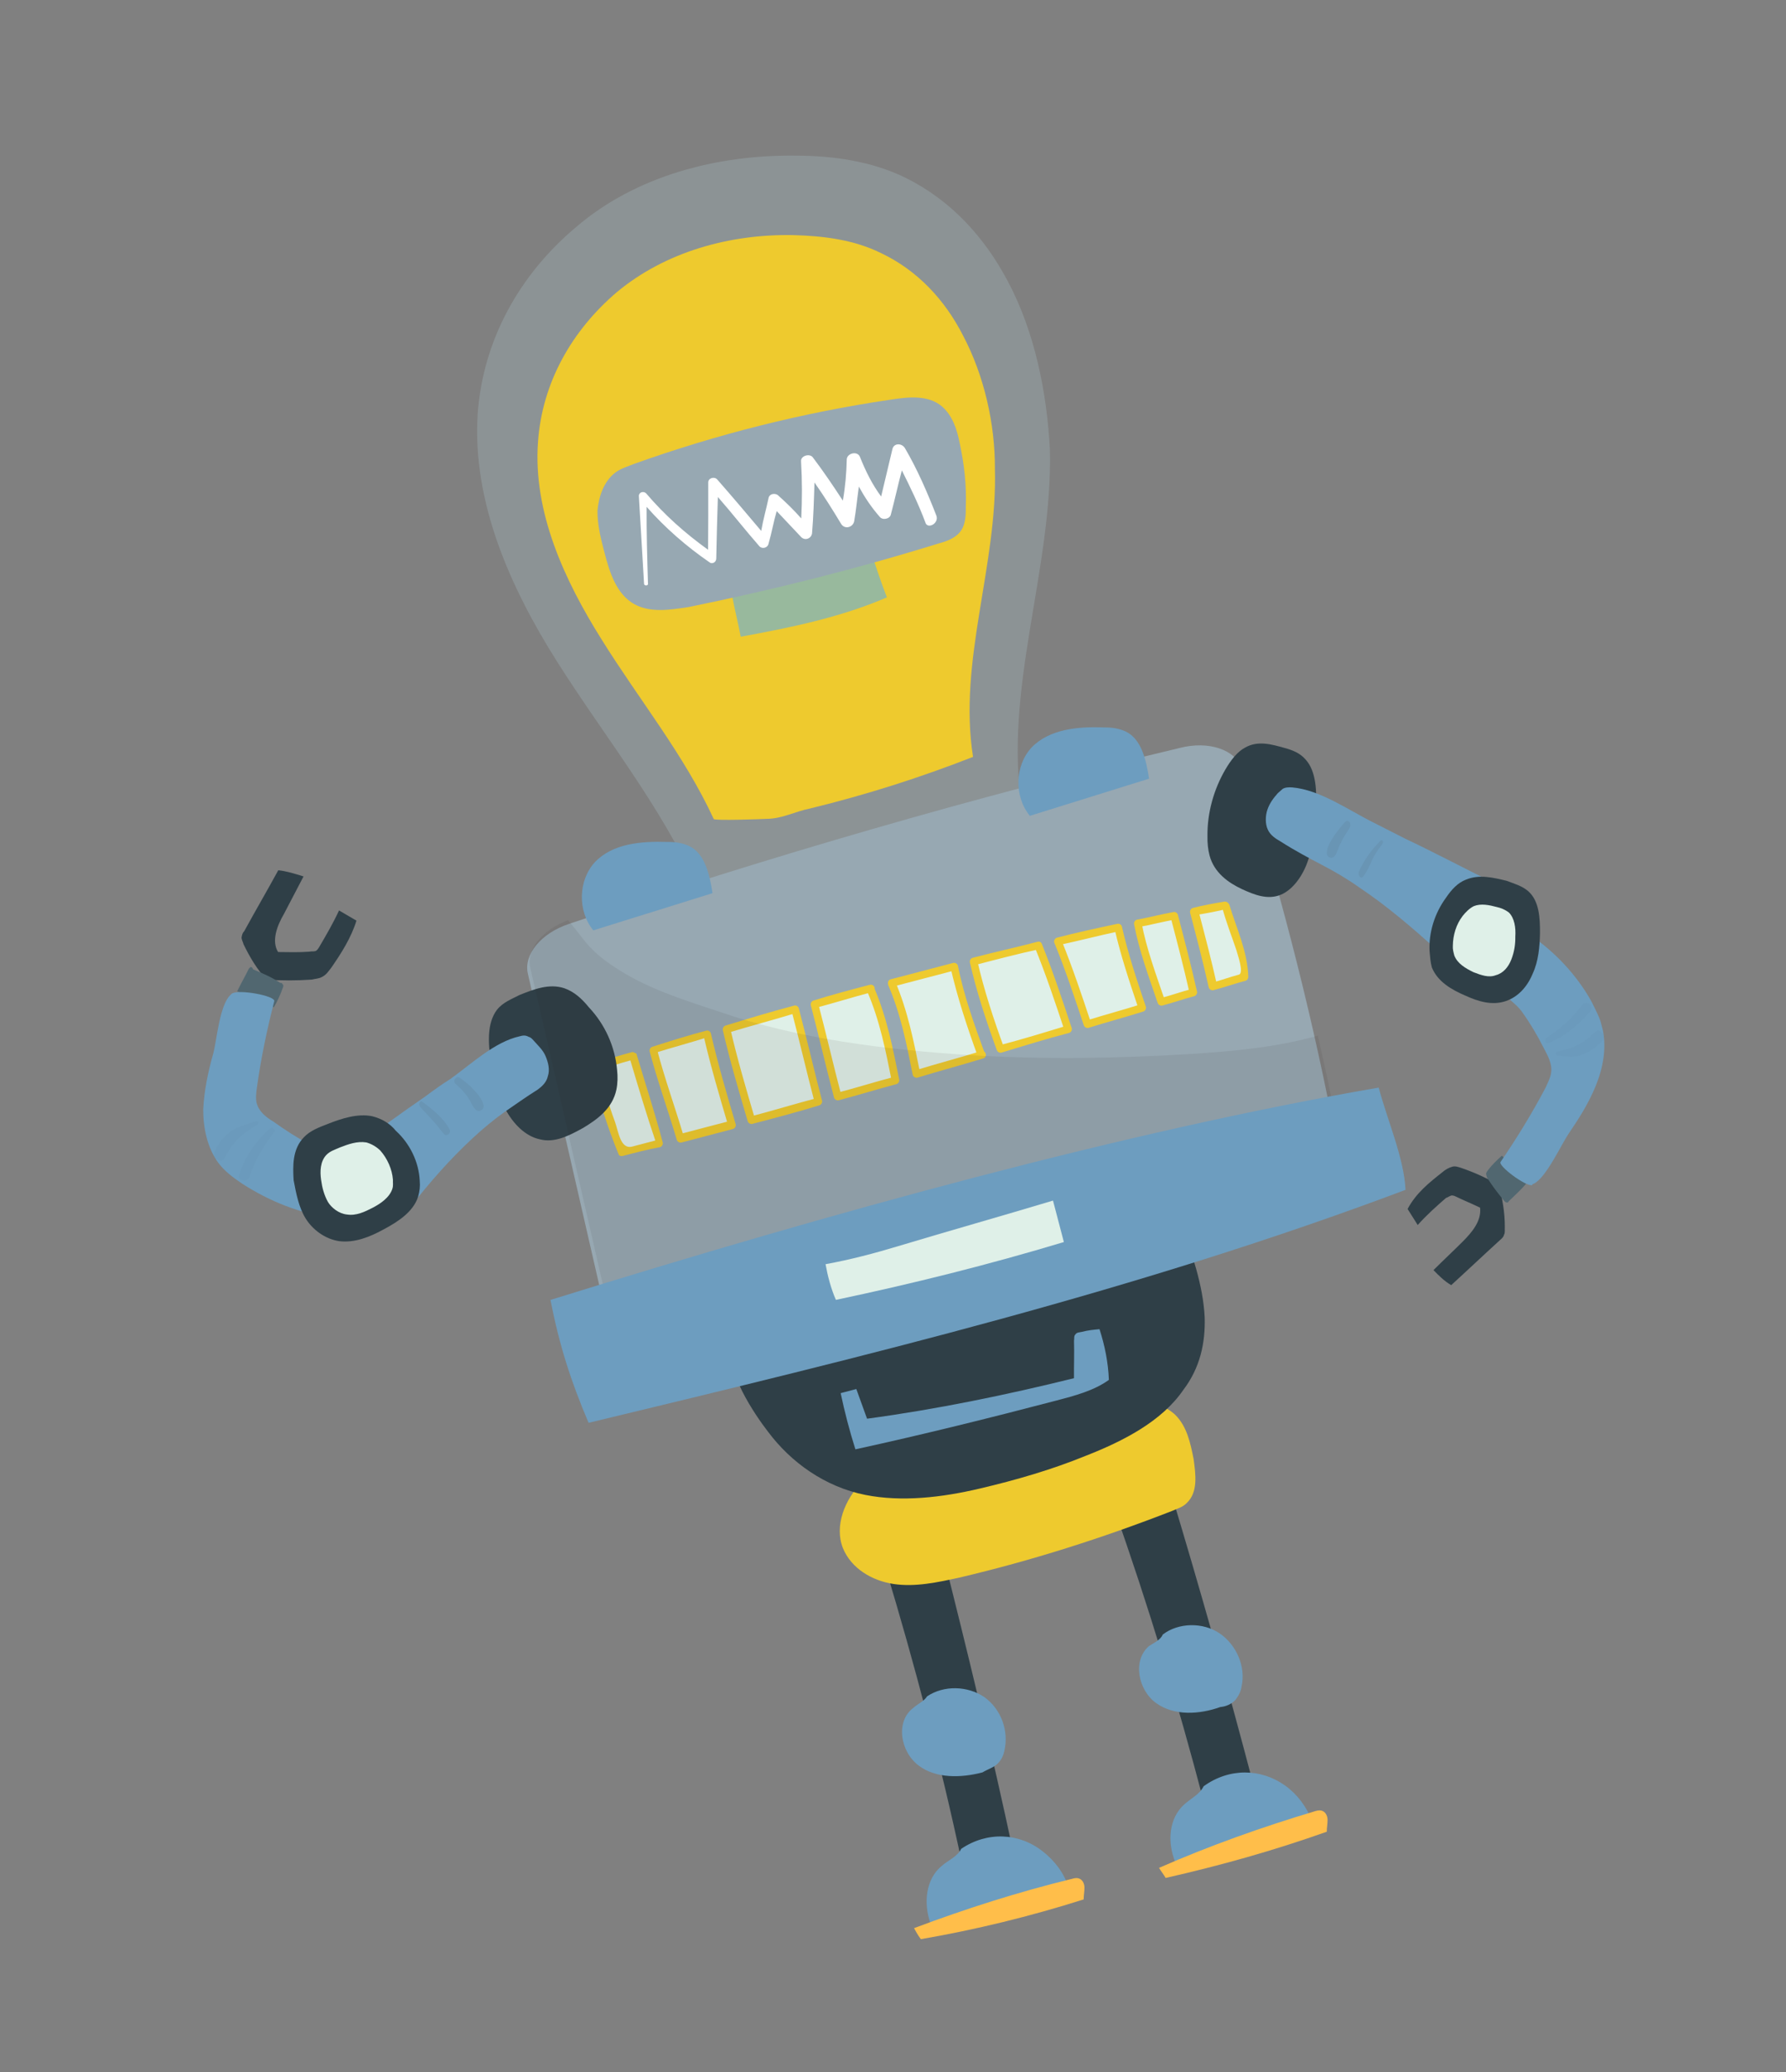 <svg width="175" height="203" viewBox="0 0 175 203" fill="none" xmlns="http://www.w3.org/2000/svg">
<rect x="0" y="0" width="175" height="203" fill="#808080" stroke="none"/>
<g clip-path="url(#clip0_11194_23925)">
<path opacity="0.24" d="M98.745 27.547C96.455 23.228 93.2 19.645 88.762 17.433C85.439 15.797 81.631 15.252 77.965 15.249C70.225 15.157 62.283 17.24 56.457 22.24C50.921 26.875 47.307 33.321 46.803 40.591C46.268 49.219 50.008 57.594 54.618 64.873C59.227 72.152 64.782 78.99 68.29 86.847C68.361 87.118 74.174 86.847 74.853 86.862C76.776 86.84 78.282 85.963 80.201 85.556C87.083 83.847 93.486 81.782 100.155 79.261C98.256 67.606 103.166 55.805 102.872 44.019C102.582 38.5 101.405 32.54 98.745 27.547Z" fill="#B6D3DB"/>
<path d="M114.683 146.052C112.812 146.639 111.03 147.203 109.159 147.79C112.504 157.233 115.397 166.795 117.93 176.451C119.554 176.025 121.269 175.576 122.893 175.15C120.361 165.493 117.6 155.704 114.683 146.052Z" fill="#2F3F47"/>
<path d="M121.029 166.572C121.319 166.207 121.586 165.751 121.648 165.252C122.101 163.301 121.148 161.139 119.506 160.027C117.864 158.914 115.466 158.965 113.94 160.136C113.698 160.682 113.09 160.938 112.595 161.261C110.937 162.66 111.514 165.595 113.294 166.865C115.073 168.134 117.538 167.97 119.566 167.245C120.131 167.193 120.649 166.961 121.029 166.572Z" fill="#6D9DBF"/>
<path d="M128.565 178.392C128.006 176.995 127.11 175.783 125.923 174.937C123.55 173.245 120.449 173.19 117.936 175.006C117.56 175.78 116.705 176.197 116.078 176.748C114.509 178.124 114.356 180.479 115.171 182.483C119.659 181.21 124.124 179.846 128.565 178.392Z" fill="#6D9DBF"/>
<path d="M113.57 182.999C113.755 183.336 114.03 183.65 114.215 183.987C119.587 182.771 124.797 181.308 130.003 179.46C129.999 179.076 130.085 178.667 130.08 178.283C130.076 177.898 129.867 177.47 129.459 177.385C129.255 177.342 129.074 177.389 128.894 177.436C123.617 179.013 118.501 180.837 113.57 182.999Z" fill="#FFBE4A"/>
<path d="M92.326 152.013C90.431 152.51 88.626 152.983 86.755 153.57C89.648 163.132 92.181 172.788 94.262 182.563C95.91 182.227 97.649 181.868 99.297 181.532C97.192 171.667 94.792 161.783 92.326 152.013Z" fill="#2F3F47"/>
<path d="M97.77 172.771C98.15 172.382 98.326 171.95 98.412 171.542C98.865 169.59 98.116 167.472 96.451 166.269C94.808 165.156 92.477 165.093 90.838 166.198C90.571 166.653 89.963 166.909 89.493 167.322C87.721 168.655 88.207 171.614 90.011 172.973C91.7 174.266 94.188 174.193 96.264 173.648C96.848 173.302 97.39 173.16 97.77 172.771Z" fill="#6D9DBF"/>
<path d="M104.722 184.933C104.253 183.513 103.356 182.301 102.146 181.365C99.84 179.559 96.715 179.413 94.178 181.14C93.802 181.914 92.923 182.241 92.296 182.791C90.704 184.076 90.46 186.455 91.185 188.484C95.811 187.367 100.323 186.183 104.722 184.933Z" fill="#6D9DBF"/>
<path d="M89.561 188.907C89.746 189.244 89.93 189.582 90.229 189.986C95.582 189.064 100.93 187.758 106.183 186.091C106.179 185.706 106.265 185.298 106.26 184.913C106.256 184.528 106.047 184.101 105.639 184.015C105.435 183.972 105.254 184.019 105.074 184.067C99.816 185.349 94.653 186.993 89.561 188.907Z" fill="#FFBE4A"/>
<path d="M90.739 141.914C88.53 142.687 86.141 143.506 84.463 145.2C82.786 146.894 81.729 149.486 82.592 151.671C83.407 153.676 85.457 154.874 87.566 155.189C89.674 155.504 91.863 155.027 93.963 154.572C101.049 152.907 107.993 150.7 114.819 148.041C115.337 147.809 115.879 147.667 116.259 147.278C117.423 146.201 117.154 144.439 116.956 142.948C116.643 141.39 116.308 139.742 115.14 138.601C113.356 136.947 110.531 137.206 108.137 137.641C102.267 138.795 96.42 140.039 90.739 141.914Z" fill="#EECA2E"/>
<path d="M118.04 129.063C117.891 125.919 116.768 122.741 115.693 119.744C115.46 119.226 115.204 118.618 114.749 118.352C112.176 117.001 104.029 120.874 101.208 121.517C93.603 123.415 86.094 125.674 78.656 128.204C76.537 128.952 72.562 129.609 71.795 131.836C70.962 134.176 73.955 138.6 75.264 140.282C77.494 143.266 80.825 145.671 84.795 146.463C88.356 147.169 92.288 146.716 96.012 145.836C99.555 145.003 103.051 143.99 106.362 142.639C110.124 141.17 113.858 139.226 115.95 136.17C117.599 134.001 118.114 131.551 118.04 129.063Z" fill="#2F3F47"/>
<path d="M94.348 32.844C92.565 29.357 89.885 26.491 86.358 24.812C83.695 23.485 80.703 23.112 77.693 23.034C71.491 22.924 65.198 24.671 60.446 28.618C56.031 32.38 53.126 37.483 52.717 43.281C52.208 50.166 55.318 56.874 58.96 62.67C62.626 68.557 67.033 73.96 69.934 80.24C69.981 80.42 74.663 80.253 75.138 80.225C76.677 80.207 77.846 79.515 79.403 79.203C84.932 77.85 90.095 76.206 95.344 74.154C93.856 64.803 97.753 55.389 97.485 45.911C97.503 41.566 96.453 36.825 94.348 32.844Z" fill="#EECA2E"/>
<path d="M65.615 129.599C86.493 124.991 107.136 119.481 127.541 113.068C128.601 112.694 129.75 112.296 130.33 111.565C130.753 110.972 130.678 110.316 130.536 109.775C128.252 98.124 125.246 86.663 121.698 75.344C121.111 73.472 118.453 72.53 115.565 73.287C95.412 78.091 75.43 83.91 55.751 90.518C53 91.433 51.327 93.511 51.71 95.34L59.049 127.366C59.286 128.269 59.522 129.171 60.434 129.704C61.777 130.413 63.786 129.982 65.615 129.599Z" fill="#97A8B2"/>
<path d="M62.032 103.436C60.768 103.768 59.619 104.166 58.355 104.497C58.98 107.613 59.709 110.026 60.941 112.885C62.205 112.554 63.378 112.246 64.575 112.029C63.817 109.141 62.88 106.301 62.032 103.436Z" fill="#DFF0E8"/>
<path d="M62.393 103.343C62.369 103.253 62.346 103.162 62.255 103.186C62.141 103.119 62.027 103.053 61.937 103.076C60.674 103.408 59.524 103.806 58.261 104.137C58.08 104.184 57.947 104.412 57.995 104.593C58.571 107.528 59.509 110.369 60.604 113.071C60.651 113.252 60.855 113.295 61.036 113.248C62.209 112.94 63.473 112.608 64.669 112.391C64.85 112.344 64.983 112.116 64.936 111.935C64.178 109.048 63.24 106.207 62.393 103.343ZM60.251 109.885C59.62 108.217 59.171 106.503 58.811 104.764C59.804 104.504 60.773 104.153 61.766 103.893C62.59 106.667 63.366 109.261 64.209 111.74C63.487 111.929 62.766 112.119 61.953 112.332C60.78 112.639 60.601 110.854 60.251 109.885Z" fill="#EECA2E"/>
<path d="M77.91 98.883C75.654 99.475 73.422 100.157 71.189 100.839C71.88 103.84 72.751 106.795 73.623 109.749C75.879 109.158 78.045 108.59 80.187 107.931C79.406 104.953 78.715 101.951 77.91 98.883Z" fill="#DFF0E8"/>
<path d="M77.816 98.523C75.56 99.114 73.327 99.796 71.095 100.478C70.914 100.526 70.781 100.754 70.828 100.934C71.519 103.936 72.391 106.89 73.262 109.845C73.309 110.025 73.537 110.158 73.718 110.111C75.883 109.543 78.139 108.951 80.282 108.293C80.462 108.246 80.595 108.018 80.548 107.837C79.767 104.859 79.076 101.857 78.271 98.789C78.153 98.338 77.431 98.527 77.549 98.978C78.331 101.956 79.021 104.958 79.826 108.027C79.893 107.913 80.026 107.685 80.092 107.571C77.927 108.139 75.694 108.821 73.528 109.389C73.642 109.456 73.87 109.589 73.984 109.655C73.112 106.701 72.241 103.746 71.55 100.745C71.484 100.859 71.351 101.086 71.284 101.2C73.516 100.518 75.773 99.927 78.005 99.245C78.456 99.126 78.267 98.404 77.816 98.523Z" fill="#EECA2E"/>
<path d="M85.287 96.853C83.482 97.326 81.677 97.8 79.805 98.387C80.587 101.365 81.301 104.457 82.082 107.435C83.977 106.938 85.849 106.351 87.744 105.854C87.21 102.714 86.609 99.689 85.287 96.853Z" fill="#DFF0E8"/>
<path d="M85.192 96.493C83.387 96.966 81.492 97.463 79.711 98.027C79.53 98.074 79.397 98.302 79.445 98.482C80.226 101.46 80.94 104.552 81.721 107.53C81.769 107.711 81.996 107.844 82.177 107.797C84.072 107.3 85.943 106.712 87.839 106.215C88.019 106.168 88.152 105.94 88.105 105.76C87.481 102.644 86.88 99.619 85.648 96.759C85.439 96.331 84.855 96.677 84.973 97.129C86.205 99.989 86.782 102.924 87.383 105.949C87.45 105.835 87.583 105.607 87.649 105.493C85.754 105.99 83.883 106.578 81.987 107.075C82.101 107.141 82.329 107.275 82.443 107.341C81.662 104.363 80.948 101.271 80.166 98.293C80.1 98.407 79.967 98.635 79.9 98.749C81.705 98.275 83.576 97.688 85.381 97.215C85.923 97.073 85.734 96.35 85.192 96.493Z" fill="#EECA2E"/>
<path d="M101.735 92.634C99.659 93.179 97.47 93.656 95.394 94.201C96.061 97.112 96.999 99.953 98.027 102.77C100.26 102.088 102.402 101.429 104.658 100.838C103.744 98.088 102.83 95.337 101.735 92.634Z" fill="#DFF0E8"/>
<path d="M101.64 92.274C99.565 92.818 97.375 93.296 95.299 93.841C95.119 93.888 94.986 94.116 95.033 94.296C95.7 97.208 96.638 100.048 97.666 102.865C97.714 103.046 97.942 103.179 98.122 103.131C100.354 102.449 102.497 101.791 104.753 101.199C104.933 101.152 105.066 100.924 105.019 100.744C104.105 97.993 103.167 95.153 102.072 92.45C101.864 92.022 101.279 92.369 101.398 92.82C102.469 95.433 103.383 98.183 104.297 100.933C104.364 100.819 104.497 100.591 104.563 100.477C102.331 101.159 100.189 101.818 97.933 102.409C98.046 102.476 98.274 102.609 98.388 102.676C97.36 99.859 96.422 97.018 95.755 94.107C95.689 94.221 95.555 94.449 95.489 94.562C97.564 94.018 99.73 93.45 101.83 92.996C102.281 92.878 102.091 92.156 101.64 92.274Z" fill="#EECA2E"/>
<path d="M109.567 90.873C107.648 91.279 105.639 91.71 103.654 92.231C104.725 94.843 105.639 97.593 106.553 100.344C108.334 99.78 110.139 99.307 111.92 98.743C111.12 96.059 110.163 93.513 109.567 90.873Z" fill="#DFF0E8"/>
<path d="M109.472 90.512C107.463 90.943 105.544 91.35 103.559 91.87C103.379 91.918 103.245 92.145 103.293 92.326C104.364 94.939 105.278 97.689 106.192 100.439C106.24 100.62 106.467 100.753 106.648 100.705C108.429 100.142 110.234 99.668 112.015 99.105C112.196 99.057 112.329 98.83 112.282 98.649C111.415 96.079 110.548 93.51 109.928 90.778C109.81 90.327 109.088 90.517 109.206 90.968C109.802 93.609 110.669 96.178 111.56 98.838C111.626 98.725 111.759 98.497 111.826 98.383C110.045 98.946 108.24 99.42 106.459 99.983C106.572 100.05 106.8 100.183 106.914 100.25C106 97.499 105.109 94.839 104.015 92.136C103.948 92.25 103.815 92.478 103.748 92.592C105.757 92.162 107.653 91.665 109.662 91.234C110.113 91.116 109.923 90.394 109.472 90.512Z" fill="#EECA2E"/>
<path d="M115.053 89.722C113.856 89.94 112.683 90.247 111.486 90.465C111.968 93.039 112.925 95.585 113.792 98.155C114.875 97.871 115.844 97.52 116.927 97.236C116.354 94.686 115.692 92.159 115.053 89.722Z" fill="#DFF0E8"/>
<path d="M114.958 89.362C113.761 89.579 112.588 89.887 111.391 90.105C111.211 90.152 111.077 90.38 111.125 90.56C111.631 93.225 112.564 95.68 113.431 98.25C113.478 98.431 113.706 98.564 113.887 98.517C114.97 98.233 115.939 97.882 117.022 97.598C117.202 97.551 117.335 97.323 117.288 97.142C116.715 94.592 116.076 92.155 115.414 89.628C115.295 89.177 114.573 89.366 114.692 89.818C115.354 92.344 115.993 94.781 116.566 97.332C116.632 97.218 116.766 96.99 116.832 96.876C115.749 97.16 114.78 97.511 113.697 97.795C113.811 97.861 114.039 97.994 114.153 98.061C113.286 95.491 112.353 93.035 111.847 90.371C111.78 90.485 111.647 90.713 111.58 90.826C112.777 90.609 113.95 90.301 115.147 90.084C115.598 89.966 115.409 89.244 114.958 89.362Z" fill="#EECA2E"/>
<path d="M120.087 88.692C119.071 88.862 117.964 89.056 116.971 89.316C117.61 91.753 118.249 94.189 118.798 96.65C119.881 96.366 120.85 96.015 121.933 95.731C121.93 93.513 120.769 90.924 120.087 88.692Z" fill="#DFF0E8"/>
<path d="M119.992 88.332C118.976 88.502 117.869 88.695 116.877 88.956C116.696 89.003 116.563 89.231 116.61 89.412C117.249 91.848 117.889 94.285 118.437 96.745C118.485 96.926 118.712 97.059 118.893 97.011C119.976 96.727 120.945 96.377 122.028 96.093C122.208 96.045 122.275 95.931 122.318 95.727C122.244 93.239 121.177 91.011 120.472 88.688C120.353 88.237 119.631 88.426 119.75 88.877C120.128 90.322 120.688 91.718 121.133 93.048C121.251 93.499 121.929 95.347 121.387 95.489C120.485 95.726 119.696 96.029 118.794 96.266C118.908 96.332 119.136 96.466 119.25 96.532C118.701 94.072 118.062 91.635 117.423 89.198C117.356 89.312 117.223 89.54 117.156 89.654C118.173 89.484 119.279 89.29 120.272 89.03C120.657 89.025 120.467 88.303 119.992 88.332Z" fill="#EECA2E"/>
<path d="M96.156 103.358C95.128 100.541 94.076 97.634 93.499 94.699C91.514 95.22 89.438 95.764 87.362 96.309C88.571 99.078 89.195 102.194 89.796 105.219C91.848 104.585 94.014 104.017 96.156 103.358Z" fill="#DFF0E8"/>
<path d="M96.517 103.264C95.489 100.447 94.437 97.54 93.86 94.605C93.813 94.425 93.585 94.291 93.404 94.339C91.329 94.883 89.343 95.404 87.268 95.948C86.997 96.019 86.978 96.314 87.025 96.494C88.257 99.354 88.834 102.289 89.435 105.315C89.482 105.495 89.71 105.628 89.891 105.581C92.033 104.923 94.199 104.355 96.341 103.696C96.792 103.578 96.603 102.856 96.151 102.974C94.009 103.633 91.843 104.201 89.701 104.859C89.815 104.925 90.043 105.059 90.157 105.125C89.556 102.1 88.932 98.984 87.7 96.124C87.657 96.329 87.5 96.466 87.457 96.67C89.533 96.126 91.518 95.605 93.594 95.061C93.48 94.994 93.252 94.861 93.138 94.794C93.805 97.706 94.767 100.637 95.795 103.454C95.913 103.905 96.635 103.715 96.517 103.264Z" fill="#EECA2E"/>
<path d="M69.294 101.338C67.489 101.811 65.798 102.351 64.017 102.915C64.775 105.803 65.803 108.62 66.674 111.574C68.389 111.124 70.013 110.698 71.728 110.249C70.856 107.294 69.895 104.363 69.294 101.338Z" fill="#DFF0E8"/>
<path d="M69.2 100.978C67.395 101.451 65.614 102.015 63.922 102.555C63.742 102.602 63.609 102.83 63.656 103.01C64.414 105.898 65.442 108.715 66.313 111.669C66.36 111.85 66.588 111.983 66.769 111.936C68.483 111.486 70.108 111.06 71.822 110.61C72.003 110.563 72.136 110.335 72.089 110.155C71.217 107.2 70.346 104.246 69.655 101.244C69.537 100.793 68.815 100.982 68.933 101.433C69.624 104.435 70.496 107.389 71.343 110.254C71.41 110.14 71.543 109.912 71.609 109.798C69.895 110.248 68.27 110.674 66.556 111.123C66.67 111.19 66.897 111.323 67.011 111.39C66.164 108.526 65.136 105.709 64.355 102.731C64.288 102.845 64.155 103.072 64.088 103.186C65.869 102.623 67.674 102.149 69.365 101.609C69.84 101.581 69.651 100.859 69.2 100.978Z" fill="#EECA2E"/>
<path d="M58.306 84.45C56.651 86.234 56.573 89.244 58.134 91.15C62.057 89.928 65.89 88.73 69.814 87.508C69.545 85.746 69.09 83.646 67.543 82.895C66.883 82.586 66.18 82.481 65.411 82.489C62.785 82.406 60.05 82.642 58.306 84.45Z" fill="#6D9DBF"/>
<path d="M101.081 73.231C99.427 75.015 99.349 78.025 100.91 79.931C104.833 78.709 108.666 77.511 112.59 76.289C112.32 74.527 111.866 72.428 110.319 71.676C109.659 71.367 108.956 71.262 108.187 71.271C105.651 71.164 102.826 71.423 101.081 73.231Z" fill="#6D9DBF"/>
<path d="M141.32 114.854C141.634 114.579 141.971 114.394 142.332 114.299C142.603 114.228 142.921 114.338 143.239 114.447C144.512 114.885 145.717 115.437 146.856 116.103C147.211 117.457 147.453 118.744 147.447 120.192C147.427 120.486 147.498 120.757 147.365 120.985C147.322 121.189 147.165 121.327 147.009 121.464C145.374 122.954 143.829 124.42 142.195 125.91C141.511 125.51 140.984 124.973 140.458 124.436C141.375 123.521 142.383 122.581 143.3 121.665C144.217 120.75 145.177 119.63 145.026 118.319C144.253 117.943 143.389 117.591 142.615 117.215C142.501 117.149 142.297 117.106 142.207 117.129C142.026 117.177 141.869 117.314 141.689 117.362C140.748 118.187 139.807 119.013 138.913 120.019C138.591 119.525 138.245 118.94 137.922 118.446C138.764 116.875 140.042 115.865 141.32 114.854Z" fill="#2F3F47"/>
<path d="M147.691 117.813C147.781 117.79 147.781 117.79 147.848 117.676C148.385 117.149 149.012 116.599 149.525 115.982C148.79 115.017 148.055 114.053 147.163 113.226C146.692 113.638 146.155 114.165 145.799 114.644C145.732 114.758 145.575 114.896 145.623 115.076C145.646 115.167 145.67 115.257 145.694 115.347C146.201 116.179 146.775 116.896 147.349 117.614C147.487 117.77 147.6 117.837 147.691 117.813Z" fill="#516770"/>
<path d="M150.294 115.972C151.487 115.37 152.9 112.299 153.656 111.136C154.702 109.608 155.657 108.104 156.362 106.376C157.066 104.648 157.428 102.72 157.045 100.891C156.875 99.875 156.344 98.953 155.927 98.098C154.471 95.49 152.341 93.252 149.992 91.649C149.764 91.516 149.626 91.359 149.356 91.43C149.085 91.501 148.928 91.639 148.795 91.867C148.125 92.621 147.364 93.399 146.832 94.311C145.9 95.906 145.914 95.226 146.516 96.419C146.957 97.364 148.528 98.206 149.173 99.194C149.932 100.249 150.625 101.418 151.227 102.61C151.62 103.375 152.128 104.207 151.98 105.114C151.918 105.612 151.651 106.068 151.475 106.5C150.124 109.072 148.636 111.488 147.034 113.838C146.744 114.203 149.506 116.276 150.138 116.11C150.114 116.02 150.204 115.996 150.294 115.972Z" fill="#6D9DBF"/>
<g opacity="0.15">
<path opacity="0.15" d="M155.048 98.425C154.045 99.749 152.881 100.826 151.555 101.656C151.308 101.817 151.426 102.269 151.697 102.198C153.274 101.591 154.619 100.467 155.803 99.095C156.249 98.592 155.495 97.922 155.048 98.425Z" fill="#272525"/>
<path opacity="0.15" d="M156.323 101.08C155.183 102.248 154.057 102.736 152.589 103.024C152.409 103.072 152.39 103.366 152.594 103.409C153.387 103.49 154.113 103.686 154.992 103.359C155.78 103.055 156.431 102.595 157.035 101.955C157.368 101.385 156.704 100.691 156.323 101.08Z" fill="#272525"/>
</g>
<path d="M118.312 81.925C118.297 82.604 118.372 83.259 118.514 83.801C118.964 85.516 120.378 86.495 121.698 87.113C122.904 87.665 124.2 88.193 125.506 87.658C126.722 87.146 127.702 85.732 128.182 84.255C128.753 82.755 128.893 81.079 128.941 79.426C129.033 77.57 128.987 75.556 127.91 74.392C127.36 73.765 126.61 73.479 125.884 73.284C124.635 72.936 123.272 72.522 122.013 73.238C121.249 73.631 120.602 74.476 120.069 75.387C118.938 77.324 118.285 79.617 118.312 81.925Z" fill="#2F3F47"/>
<path d="M129.569 84.759C130.798 85.401 132.051 86.134 133.237 86.98C135.929 88.782 138.42 90.926 140.821 93.093C141.485 93.787 142.444 94.5 143.299 94.083C143.817 93.851 144.24 93.257 144.573 92.688C145.348 91.231 146.076 89.593 146.599 87.912C146.733 87.684 146.752 87.39 146.681 87.119C146.563 86.668 146.197 86.378 145.765 86.202C143.102 84.875 140.416 83.457 137.662 82.154C136.661 81.645 135.659 81.136 134.658 80.627C132.109 79.367 129.37 77.384 126.607 77.144C126.313 77.125 125.928 77.13 125.681 77.291C125.524 77.428 125.367 77.566 125.21 77.704C124.764 78.207 124.407 78.686 124.188 79.322C123.969 79.958 123.978 80.728 124.21 81.245C124.466 81.853 125.036 82.186 125.491 82.453C126.882 83.342 128.225 84.05 129.569 84.759Z" fill="#6D9DBF"/>
<path d="M140.075 93.193C140.127 93.758 140.155 94.233 140.297 94.774C140.856 96.171 142.223 96.97 143.633 97.565C144.839 98.117 146.201 98.531 147.531 98.085C148.771 97.664 149.665 96.658 150.193 95.362C150.745 94.156 150.865 92.774 150.894 91.416C150.9 89.968 150.835 88.249 149.715 87.289C149.098 86.775 148.372 86.58 147.622 86.294C146.283 85.971 144.944 85.646 143.638 86.182C142.849 86.485 142.246 87.126 141.689 87.947C140.553 89.499 139.986 91.383 140.075 93.193Z" fill="#2F3F47"/>
<path d="M142.355 92.692C142.336 92.986 142.407 93.257 142.501 93.618C142.805 94.407 143.602 94.873 144.376 95.248C145.126 95.534 145.876 95.82 146.574 95.54C147.296 95.351 147.81 94.734 148.095 93.984C148.381 93.234 148.486 92.531 148.477 91.761C148.535 90.878 148.388 89.952 147.861 89.415C147.496 89.125 147.064 88.949 146.656 88.863C145.929 88.668 145.113 88.496 144.414 88.776C143.987 88.984 143.607 89.374 143.317 89.739C142.67 90.584 142.365 91.628 142.355 92.692Z" fill="#DFF0E8"/>
<g opacity="0.26">
<path opacity="0.26" d="M131.828 80.503C131.448 80.892 131.091 81.372 130.734 81.851C130.468 82.307 130.045 82.9 130.007 83.489C129.944 83.987 130.49 84.23 130.78 83.865C131.07 83.499 131.132 83.001 131.399 82.545C131.641 81.999 131.998 81.52 132.264 81.064C132.464 80.722 132.141 80.228 131.828 80.503Z" fill="#272525"/>
<path opacity="0.26" d="M135.221 82.41C134.461 83.188 133.591 84.284 133.13 85.466C133.044 85.874 133.409 86.165 133.609 85.823C133.965 85.343 134.208 84.797 134.451 84.252C134.693 83.706 135.05 83.226 135.406 82.747C135.63 82.496 135.445 82.158 135.221 82.41Z" fill="#272525"/>
</g>
<path d="M32.469 94.797C32.179 95.162 31.979 95.504 31.552 95.713C31.214 95.898 30.92 95.878 30.559 95.973C29.044 96.081 27.596 96.075 26.124 95.979C25.184 94.971 24.492 93.803 23.866 92.52C23.795 92.249 23.634 92.002 23.677 91.798C23.72 91.594 23.763 91.39 23.919 91.252C25.028 89.225 26.159 87.289 27.267 85.262C28.061 85.343 28.901 85.605 29.741 85.867C29.099 87.097 28.457 88.326 27.815 89.555C27.149 90.694 26.578 92.195 27.247 93.273C28.31 93.283 29.284 93.317 30.324 93.238C30.504 93.19 30.709 93.233 30.889 93.186C31.07 93.138 31.203 92.911 31.336 92.683C32.002 91.544 32.667 90.404 33.219 89.199C33.789 89.532 34.358 89.865 34.928 90.198C34.404 91.878 33.448 93.383 32.469 94.797Z" fill="#2F3F47"/>
<path d="M24.548 94.749C24.458 94.773 24.482 94.863 24.391 94.887C24.016 95.661 23.616 96.344 23.24 97.118C24.356 97.693 25.562 98.245 26.834 98.683C27.167 98.114 27.476 97.454 27.695 96.818C27.762 96.704 27.804 96.499 27.691 96.433C27.667 96.343 27.553 96.276 27.463 96.3C26.642 95.743 25.664 95.325 24.8 94.973C24.752 94.792 24.639 94.726 24.548 94.749Z" fill="#516770"/>
<path d="M22.566 97.487C21.492 98.54 21.237 101.983 20.89 103.231C20.39 105.002 20.003 106.839 19.912 108.696C19.91 110.529 20.317 112.448 21.375 113.907C21.972 114.714 22.817 115.361 23.752 115.984C26.419 117.696 29.443 118.928 32.525 119.277C32.819 119.297 33.023 119.339 33.27 119.178C33.517 119.017 33.651 118.789 33.694 118.585C34.112 117.607 34.621 116.606 34.836 115.585C35.222 113.747 35.478 114.355 34.291 113.509C33.447 112.863 31.476 112.704 30.361 112.129C29.131 111.487 27.968 110.731 26.782 109.884C26.098 109.485 25.368 108.905 25.155 108.093C25.036 107.641 25.098 107.143 25.16 106.644C25.557 103.743 26.158 100.885 26.872 98.093C27.025 97.571 23.374 96.889 22.723 97.349C22.632 97.373 22.656 97.463 22.566 97.487Z" fill="#6D9DBF"/>
<g opacity="0.15">
<path opacity="0.15" d="M24.446 115.32C24.97 113.64 25.859 112.249 26.862 110.925C27.085 110.673 26.72 110.383 26.473 110.545C25.061 111.783 24.015 113.311 23.425 115.106C23.182 115.652 24.227 115.956 24.446 115.32Z" fill="#272525"/>
<path opacity="0.15" d="M22.026 113.448C22.777 111.901 23.718 111.075 25.224 110.198C25.381 110.06 25.31 109.79 25.039 109.861C24.16 110.188 23.325 110.31 22.517 110.908C21.799 111.482 21.219 112.213 20.957 113.053C20.805 113.575 21.783 113.994 22.026 113.448Z" fill="#272525"/>
</g>
<path d="M60.464 104.813C60.539 105.468 60.524 106.147 60.396 106.759C60.009 108.597 58.551 109.655 57.135 110.508C55.786 111.248 54.346 112.011 52.893 111.621C51.464 111.32 50.273 110.089 49.51 108.65C48.747 107.21 48.411 105.562 48.099 104.005C47.83 102.243 47.694 100.253 48.697 98.929C49.276 98.198 50.155 97.871 50.92 97.477C52.317 96.918 53.803 96.335 55.28 96.816C56.234 97.145 56.989 97.815 57.7 98.689C59.304 100.391 60.257 102.552 60.464 104.813Z" fill="#2F3F47"/>
<path d="M49.401 108.968C48.346 109.727 47.315 110.576 46.307 111.516C44.135 113.532 42.125 115.796 40.252 118.216C39.672 118.947 39.002 119.701 38.161 119.439C37.639 119.287 37.203 118.726 36.88 118.232C35.936 116.84 35.173 115.401 34.476 113.847C34.405 113.576 34.244 113.329 34.287 113.125C34.259 112.65 34.663 112.351 34.91 112.19C37.2 110.625 39.376 108.993 41.666 107.428C42.474 106.83 43.282 106.233 44.113 105.725C46.223 104.208 48.461 102.077 50.922 101.528C51.192 101.457 51.463 101.386 51.805 101.586C52.009 101.629 52.147 101.786 52.284 101.943C52.697 102.413 53.2 102.86 53.456 103.468C53.712 104.076 53.901 104.798 53.682 105.434C53.553 106.047 53.083 106.459 52.679 106.758C51.6 107.427 50.546 108.186 49.401 108.968Z" fill="#6D9DBF"/>
<path d="M41.127 115.67C41.179 116.235 41.117 116.734 40.965 117.256C40.484 118.732 39.002 119.7 37.562 120.463C36.213 121.203 34.726 121.786 33.23 121.599C31.825 121.389 30.615 120.453 29.946 119.374C29.277 118.296 29.013 116.918 28.771 115.631C28.687 114.206 28.646 112.578 29.787 111.41C30.39 110.77 31.269 110.443 32.057 110.14C33.454 109.58 35.055 109.064 36.484 109.364C37.414 109.603 38.212 110.069 38.786 110.786C40.181 112.06 41.039 113.86 41.127 115.67Z" fill="#2F3F47"/>
<path d="M38.502 115.587C38.482 115.881 38.553 116.152 38.444 116.47C38.182 117.31 37.284 117.932 36.519 118.325C35.754 118.719 34.899 119.136 33.992 118.988C33.199 118.906 32.468 118.326 32.122 117.742C31.753 117.067 31.563 116.345 31.464 115.6C31.341 114.764 31.375 113.791 31.979 113.15C32.359 112.761 32.81 112.643 33.328 112.41C34.117 112.107 34.995 111.78 35.902 111.928C36.425 112.08 36.88 112.347 37.269 112.727C37.957 113.511 38.422 114.547 38.502 115.587Z" fill="#DFF0E8"/>
<g opacity="0.26">
<path opacity="0.26" d="M45.039 105.578C45.519 105.935 45.998 106.291 46.411 106.762C46.8 107.142 47.236 107.703 47.378 108.244C47.497 108.696 46.912 109.042 46.637 108.728C46.272 108.438 46.13 107.897 45.831 107.493C45.508 106.999 45.119 106.618 44.616 106.172C44.341 105.858 44.698 105.379 45.039 105.578Z" fill="#272525"/>
<path opacity="0.26" d="M41.424 107.975C42.382 108.689 43.478 109.558 44.057 110.661C44.242 110.998 43.771 111.411 43.496 111.097C43.084 110.627 42.761 110.132 42.372 109.752C41.959 109.282 41.57 108.902 41.157 108.431C40.972 108.094 41.172 107.752 41.424 107.975Z" fill="#272525"/>
</g>
<path d="M71.785 58.249C71.718 58.363 71.766 58.544 71.789 58.634C72.03 59.921 72.338 61.094 72.579 62.382C77.457 61.488 82.311 60.504 86.904 58.528C86.322 57.041 85.829 55.531 85.336 54.02C80.8 55.113 76.355 56.183 72.099 57.974C72.032 58.088 71.852 58.136 71.785 58.249Z" fill="#98B99D"/>
<path d="M94.04 43.441C93.775 42.064 93.33 40.734 92.324 39.84C90.952 38.657 88.986 38.883 87.134 39.176C78.685 40.427 70.269 42.538 62.156 45.438C61.548 45.694 60.826 45.883 60.265 46.319C59.144 47.192 58.663 48.669 58.543 50.05C58.537 51.499 58.892 52.852 59.247 54.206C59.744 56.101 60.402 58.243 62.201 59.218C63.772 60.06 65.715 59.744 67.477 59.474C75.717 57.795 83.953 55.732 91.98 53.241C92.793 53.028 93.671 52.701 94.161 51.994C94.584 51.4 94.642 50.517 94.633 49.748C94.72 47.507 94.47 45.45 94.04 43.441Z" fill="#97A8B2"/>
<path d="M91.745 50.505C90.859 48.23 89.883 45.978 88.659 43.887C88.337 43.393 87.567 43.402 87.439 44.014C87.072 45.558 86.705 47.101 86.338 48.644C85.442 47.432 84.816 46.149 84.257 44.753C84.001 44.145 83.008 44.405 82.969 44.994C82.94 46.352 82.82 47.734 82.586 49.049C81.619 47.566 80.675 46.174 79.641 44.806C79.342 44.402 78.439 44.639 78.491 45.204C78.604 47.103 78.602 48.936 78.51 50.793C77.823 50.009 77.044 49.248 76.29 48.578C76.015 48.265 75.359 48.34 75.297 48.839C75.083 49.859 74.778 50.904 74.587 52.015C73.188 50.356 71.788 48.698 70.275 46.973C69.999 46.659 69.368 46.825 69.396 47.3C69.399 49.518 69.402 51.735 69.381 53.863C67.122 52.237 65.11 50.45 63.298 48.321C63.046 48.097 62.595 48.215 62.599 48.6C62.768 51.45 62.937 54.299 63.105 57.148C63.086 57.443 63.561 57.415 63.49 57.144C63.416 54.656 63.342 52.167 63.358 49.655C65.147 51.694 67.273 53.547 69.508 55.083C69.76 55.306 70.187 55.098 70.183 54.713C70.227 52.676 70.272 50.639 70.34 48.692C71.716 50.26 73.025 51.942 74.401 53.511C74.676 53.824 75.217 53.682 75.303 53.274C75.608 52.23 75.799 51.118 76.103 50.074C76.905 50.925 77.707 51.775 78.509 52.626C78.898 53.006 79.506 52.75 79.568 52.252C79.707 50.576 79.756 48.923 79.805 47.271C80.725 48.572 81.555 49.898 82.409 51.314C82.755 51.898 83.567 51.685 83.696 51.073C83.887 49.962 83.987 48.874 84.154 47.673C84.709 48.685 85.354 49.673 86.18 50.614C86.478 51.018 87.2 50.829 87.286 50.42C87.677 48.968 87.977 47.538 88.368 46.086C89.178 47.706 90.013 49.416 90.667 51.173C90.856 51.895 92.048 51.293 91.745 50.505Z" fill="white"/>
<path opacity="0.08" d="M116.77 103.258C109.556 103.703 102.158 103.811 95.002 103.373C86.759 102.834 78.193 101.801 70.445 99.107C66.856 97.926 63.177 96.769 60.121 94.677C58.844 93.855 57.838 92.961 56.941 91.749C56.505 91.189 56.069 90.628 55.656 90.157C53.11 91.115 51.503 93.079 51.976 94.884L59.315 126.911C59.552 127.813 59.789 128.716 60.7 129.248C62.043 129.957 64.052 129.527 65.881 129.144C86.76 124.536 107.402 119.025 127.808 112.612C128.867 112.238 130.016 111.84 130.596 111.109C131.019 110.516 130.944 109.861 130.802 109.319C130.296 106.655 129.724 104.104 129.127 101.464C125 102.643 120.75 102.986 116.77 103.258Z" fill="#272525"/>
<path d="M135.092 106.555C110.272 110.846 81.759 118.71 53.935 127.358C54.824 131.851 55.904 135.233 57.671 139.399C84.616 132.911 111.651 126.399 137.72 116.572C137.57 113.428 135.921 109.713 135.092 106.555Z" fill="#6D9DBF"/>
<path d="M103.177 117.626C98.171 119.132 93.05 120.572 88.044 122.078C85.721 122.783 83.285 123.422 80.891 123.857C81.108 125.054 81.416 126.227 81.904 127.353C89.399 125.773 96.913 123.899 104.242 121.687C103.887 120.334 103.532 118.98 103.177 117.626Z" fill="#DFF0E8"/>
<path d="M84.957 138.995C84.607 138.026 84.256 137.057 83.906 136.088C83.364 136.23 82.913 136.348 82.372 136.49C82.755 138.319 83.252 140.214 83.815 141.995C90.384 140.562 96.996 138.924 103.493 137.22C105.298 136.747 107.193 136.25 108.652 135.192C108.587 133.473 108.251 131.825 107.735 130.224C107.17 130.276 106.604 130.327 105.973 130.493C105.792 130.54 105.498 130.521 105.365 130.749C105.208 130.887 105.279 131.157 105.236 131.361C105.273 132.606 105.22 133.874 105.233 135.027C98.621 136.665 91.758 138.079 84.957 138.995Z" fill="#6D9DBF"/>
</g>
<defs>
<clipPath id="clip0_11194_23925">
<rect width="135" height="174" fill="white" transform="translate(0 34.25) rotate(-14.696)"/>
</clipPath>
</defs>
</svg>
